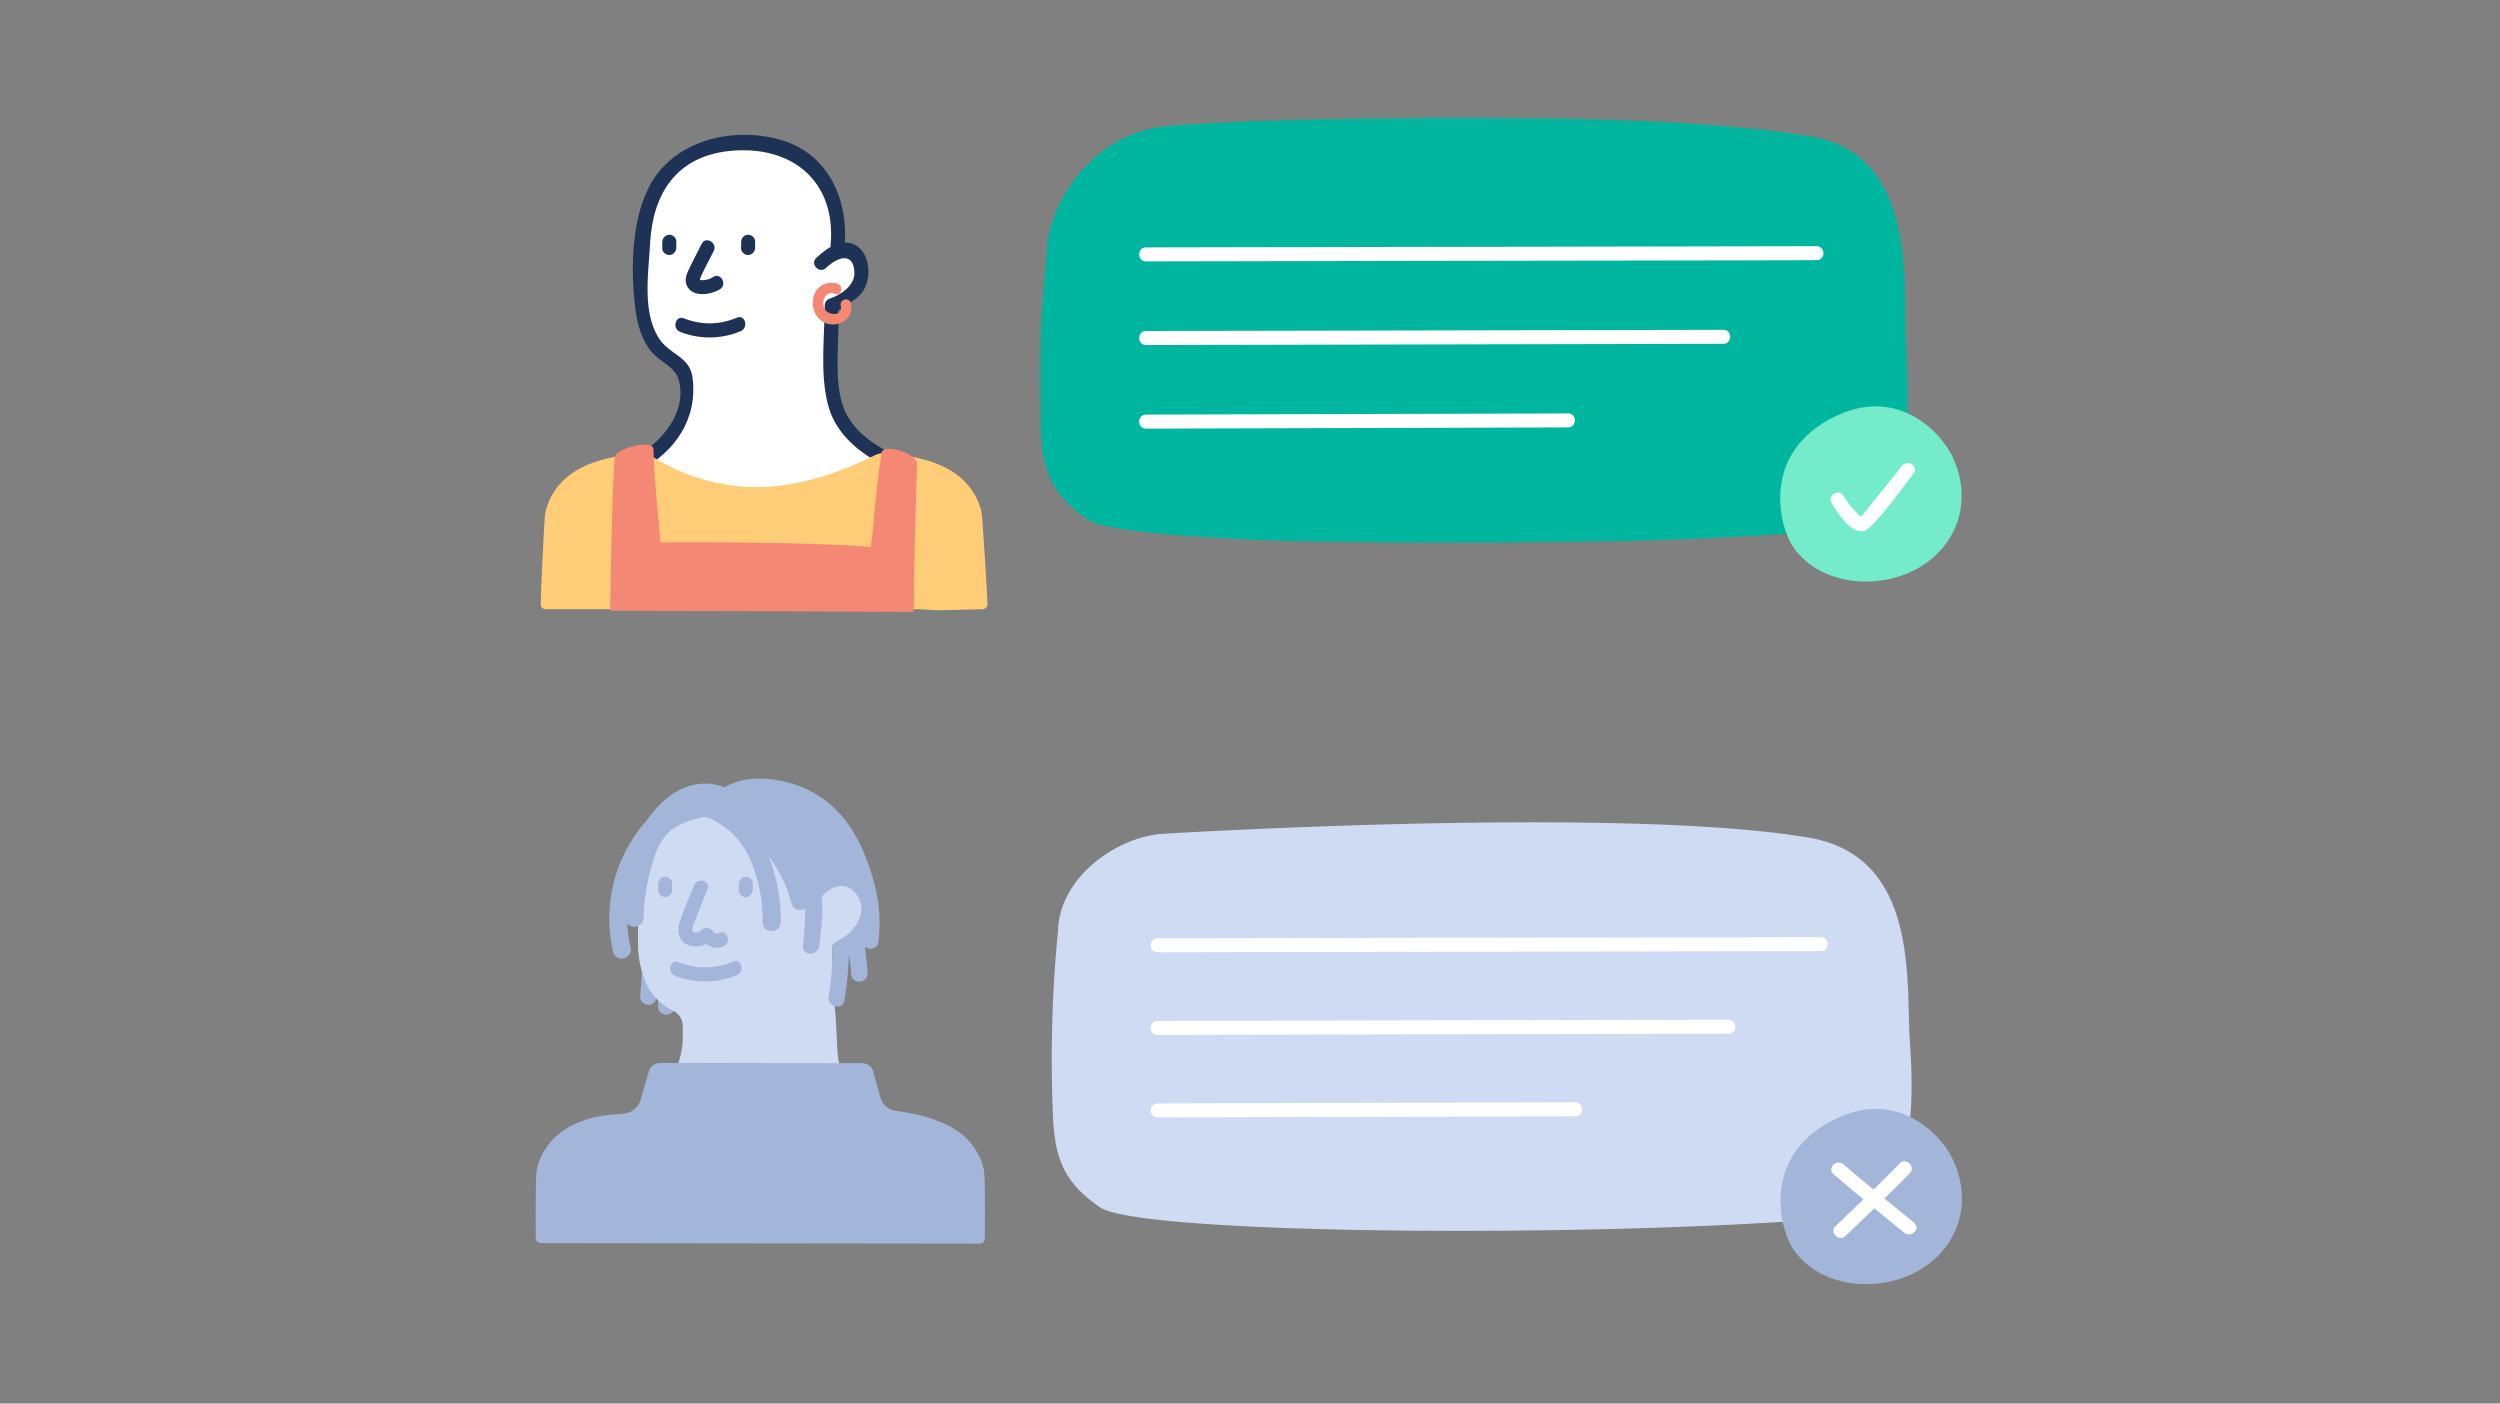 <svg width="570" height="320" xmlns="http://www.w3.org/2000/svg" xmlns:xlink="http://www.w3.org/1999/xlink"><rect width="100%" height="100%" fill="#808080" stroke="none"/><defs><path id="a" d="M.43.18h198.24v97.18H.43z"/></defs><g fill="none" fill-rule="evenodd"><path fill="#FFF" d="M148.8 104.16l5.2-5.6 3.33-8.05-1-5.83-5.34-4.6-4.6-7.78V57.16l2.42-13.97 9.81-9.09 12.82-1.6 11 2.43 6.32 7.45 2 4.93v8.82l4.38 2 1.15 6.31-5.53 5.6-2 2.26.95 17.37 2.97 8.05 13.23 11.56-45.28 7.68z"/><path d="M146.98 218.63c-.59.32-.63 3.26-.68 3.97l-.33 4.64c-.07 1 .9 1.86 1.87 1.86 1.06 0 1.8-.85 1.87-1.86l.17-2.52c-.76-.8-2.9-5.64-2.9-6.09M150.13 224.97c-.05.16-.07.34-.07.54v4.01c0 2.4 3.72 2.41 3.73 0v-1.6a20.35 20.35 0 01-3.66-2.95" fill="#A3B6D9"/><path d="M187.81 203.57c1.66-1.4 6.32-3.73 8.3.86 3 6.92-6.31 11.1-6.31 11.1 0 2.64-.3 7.1.4 12.92.71 5.83.5 12.74 1.25 14.25l-36.78-.32a18.97 18.97 0 001-6.67v-1.75c0-1.57-.93-3-2.38-3.58a13.62 13.62 0 01-5.32-4.89c-1.94-3.38-2.37-7.58-2.44-8.5-.16-1.98-.02-9.62.2-14.44.3-6.54 3.35-12.7 8.5-16.74a15.98 15.98 0 017.33-3.38c8.71-1.35 17.99 1.96 23.23 9.92a18.32 18.32 0 012.93 9.26l.1 1.96z" fill="#CEDBF2"/><path d="M164.06 212.7c-.6.25-1.1.2-1.49-.37-.53-.8-1.79-1.13-2.5-.32-.35.39-1.45.9-1.99.5-.57-.43.05-1.72.29-2.33.96-2.51 1.98-5 2.96-7.5.76-1.9-2.33-2.73-3.08-.84-1.04 2.63-2.21 5.25-3.13 7.93-.5 1.43-.74 3.12.18 4.45 1.23 1.78 3.84 1.94 5.72 1a3.79 3.79 0 003.89.56c1.86-.79 1.04-3.88-.85-3.08M153.9 222.47a18.7 18.7 0 0014.1-.14c1.86-.78 1.04-3.87-.86-3.08a16.08 16.08 0 01-12.4.14c-1.9-.75-2.74 2.34-.84 3.08M168.46 201.52c-.02.48 0 .96-.03 1.44-.04.86.77 1.6 1.6 1.6.9 0 1.55-.73 1.6-1.6.02-.48 0-.96.02-1.44.04-.86-.76-1.6-1.6-1.6-.9 0-1.55.73-1.59 1.6M150.08 201.5c-.03.48-.01.96-.03 1.44-.04.86.76 1.6 1.6 1.6.9 0 1.55-.74 1.59-1.6.02-.48 0-.96.03-1.45.04-.86-.77-1.59-1.6-1.59-.9 0-1.55.73-1.6 1.6" fill="#A3B6D9"/><path d="M193.48 212.87c-.02 0-.03.02-.05.04-1.57 1.37-3.66 1.99-3.65 2.84.06 3.83-.22 7.63-.87 11.4-.41 2.35 3.18 3.37 3.6 1 .6-3.47.94-6.96 1-10.48.27 1.5.47 3 .6 4.52.2 2.4 3.9 1.98 3.7-.42-.12-1.5-.32-3.77-.6-6.01.2.23.48.41.82.51.84.24 2.07-.29 2.2-1.24.7-5.04.19-10.08-1.26-14.95-1.41-4.77-3.5-9.78-6.71-13.63a24.18 24.18 0 00-12.35-7.99c-4.7-1.2-9.92-1.52-14.32.8a1.9 1.9 0 00-.38.27s-9.32-4.68-17.87 7.66a33.49 33.49 0 00-7.53 29.88c.62 2.57 4.6 1.49 3.97-1.09a28.07 28.07 0 01-.75-5.4c1.03 1.26 3.66.84 3.71-1.27.1-3.8.64-7.56 1.65-11.23.87-3.12 1.87-6.5 4.47-8.63.09-.07.16-.15.23-.23 1.38-1 3.56-2.1 6.9-2.84a2.7 2.7 0 011.67.16l.21.1c4.2 1.86 7.5 5.29 9.28 9.52a34.72 34.72 0 012.73 14.11c-.04 2.65 4.08 2.66 4.12 0a38.89 38.89 0 00-2.79-15.09 30.63 30.63 0 015.28 10.84c.4 1.55 2.02 1.77 3.08 1.12.07 2.82-.22 5.67-.5 8.48-.26 2.39 3.48 2.37 3.72 0 .41-3.92 1-7.32.54-11.2 0 0 3.8-4.38 7.14-1.37 2.74 2.47 2.7 6.46-1 9.82M223.3 283.55c.65 0 1.2-.42 1.22-.95.06-1.29.13-12.2-.11-15.2-.15-1.92-1.78-7.69-8.55-10.95-4.62-2.22-8.95-2.77-11.7-3.2a4.06 4.06 0 01-3.37-2.88l-1.7-6.1a2.64 2.64 0 00-2.57-1.86l-45.96-.05c-1.2 0-2.25.74-2.57 1.82l-1.96 6.65a4.4 4.4 0 01-3.73 3.06c-2.75.34-6.74.23-11.4 2.46-6.78 3.25-8.42 9.01-8.58 10.93-.24 3-.2 13.91-.15 15.2.03.53.57.95 1.23.95l99.9.12z" fill="#A3B6D9"/><path d="M241.22 212.25a301.11 301.11 0 00-1.19 41.05c.35 10.01 1.93 15.9 10.75 21.96 9.12 6.26 111.77 6.96 165.76 2.59 23.92-1.94 18.97-33.91 18.72-44.57-.35-15.24-.27-38.47-22.88-42.3-41.96-7.11-141.26-1.23-147.36-.86-9.73.6-23.4 9.36-23.8 22.13" fill="#CEDBF2"/><path d="M415.15 213.66c-38.7.1-93.36.15-132.06.23l-19.2.04c-2.04 0-2.05 3.2 0 3.2 38.71-.11 93.37-.16 132.07-.24l19.19-.04c2.05 0 2.06-3.2 0-3.19M394.14 232.49c-38.1.1-92.15.17-130.24.27-2.05 0-2.06 3.2 0 3.2 38.1-.11 92.14-.18 130.24-.28 2.05 0 2.05-3.2 0-3.2M359.16 251.32l-95.26.27c-2.05 0-2.06 3.2 0 3.2l95.26-.28c2.05 0 2.06-3.2 0-3.2" fill="#FFF"/><path d="M194.81 62.08c.15 2.97-3.06 5.14-5.6 6-.68.22-1.17.8-1.17 1.53-.03 7.29-1.08 15.16.64 22.3 1.67 6.96 7.3 11.56 13.56 14.5 1.85.86 3.47-1.9 1.61-2.76-5.19-2.43-10.14-5.98-11.85-11.71-1.53-5.1-.95-11.14-.86-16.42.02-1.29.12-2.6.07-3.9-.06-1.57-.02-.97-.07-.65-.04.22-.4.22.26-.34 2.2-1.85 4.56-2.3 5.89-5.21 1.22-2.7.95-6.86-1.4-8.94-3.2-2.8-7.3-.07-9.8 2.35-1.48 1.43.78 3.68 2.26 2.25 2.54-2.45 6.23-3.77 6.46 1z" fill="#1E3255"/><path d="M145.9 107.2c8-4.09 13.25-11.8 11.99-21.14-.67-4.95-5.32-5.12-7.76-9.08-3.72-6.03-2.27-14.84-1.9-21.58.6-11.17 5.96-19.72 18.05-20.97 14.05-1.46 24.44 6.67 23.1 21.5-.19 2.05 3 2.03 3.19 0 .94-10.37-3.79-20.89-14.39-23.99-11.05-3.23-24.65-.02-30.17 10.62-4.18 8.04-4.25 19.74-3.08 28.36.45 3.3 1.46 6.67 3.6 9.28 1.79 2.16 5.36 3.47 6.17 6.26 2.21 7.71-4.28 14.85-10.4 18-1.83.93-.22 3.68 1.6 2.75" fill="#1E3255"/><path d="M159.98 55.6c-1.02 2.04-2.1 4.06-3.06 6.12-.5 1.09-.85 2.24-.32 3.39 1.27 2.78 5.5 2.14 7.58.81 1.72-1.1.12-3.87-1.61-2.76a4.1 4.1 0 01-1.94.68c-1.08.09-1.23.14-.8-.81.89-1.97 1.94-3.89 2.9-5.82.92-1.83-1.83-3.45-2.75-1.61M155.07 75.66a18.3 18.3 0 0013.8-.15c1.87-.78 1.05-3.87-.85-3.08-4 1.67-8.07 1.72-12.1.15-1.92-.74-2.75 2.34-.85 3.08M168.99 55.13c-.02.47 0 .94-.03 1.41-.04.86.77 1.6 1.6 1.6.9 0 1.56-.74 1.6-1.6.02-.47 0-.94.02-1.41.04-.86-.76-1.6-1.6-1.6-.9 0-1.55.73-1.59 1.6M151.02 55.13c-.03.47 0 .94-.03 1.41-.04.86.76 1.6 1.6 1.6.9 0 1.55-.74 1.6-1.6.01-.47 0-.94.02-1.41.04-.86-.76-1.6-1.6-1.6-.9 0-1.55.73-1.6 1.6" fill="#1E3255"/><path d="M199.37 103.84c1-.51 2.13-.68 3.22-.47 2.38.43 7.7.6 12.97 3.24 6.62 3.31 8.22 9.18 8.37 11.13.23 3.04 1.26 18.89 1.2 20.2-.03.53-.55.96-1.2.96l-9.83.25-4.59-.25h-85.03c-.64 0-1.17-.43-1.2-.97-.05-1.3.7-17.15.94-20.2.15-1.94 1.74-7.8 8.36-11.12 5.06-2.52 10.13-2.79 12.65-3.19 1.24-.2 2.5.06 3.58.74 3.6 2.3 11.9 6.7 22.98 6.9 11.74.22 23.15-4.95 27.58-7.22" fill="#FFCC78"/><path d="M139.13 139.23l69.04.27c.12-.2.18-1.48.18-1.72.03-10.7.45-21.34.73-32.04.06-2.46-7.77-4.7-8.08-2.55-1.78 12.16-1.51 15.38-2.5 21.59-.2-.07-.42-.12-.66-.14-16.74-1.22-47.07-.97-47.27-.96-.71-8.87-1.25-12.35-1.58-21.25-.1-2.47-8.74-.12-8.86 1.83-.7 10.93-1 34.96-1 34.97M191.02 64.7a4.33 4.33 0 00-4.88 1.5 5.3 5.3 0 00.2 6.02c2.61 3.45 8.8 1.49 7.66-3.1-.37-1.5-2.68-.87-2.31.63.58 2.35-2.86 2.34-3.7.61-.82-1.67.26-4.24 2.4-3.35 1.42.6 2.04-1.72.63-2.3" fill="#F48874"/><g transform="translate(236.49 26.56)"><mask id="b" fill="#fff"><use xlink:href="#a"/></mask><path d="M2.08 31.49C.88 45.29.04 52.7.63 69.69.98 79.83 2.58 85.8 11.5 91.92c9.23 6.34 112.95 7.05 167.61 2.62 24.23-1.96 19.2-34.33 18.96-45.12-.35-15.43 1.1-41.01-21.8-44.89-42.47-7.2-139.85-3.67-149.24-2C13.07 5.04 2.5 18.57 2.08 31.5" fill="#00B69E" mask="url(#b)"/></g><path d="M414.2 56.13c-39.16.1-94.28.16-133.44.24l-19.48.04c-2.06 0-2.06 3.2 0 3.19 39.16-.1 94.28-.16 133.44-.23l19.48-.05c2.06 0 2.06-3.2 0-3.19M392.93 75.2c-38.56.1-93.09.17-131.66.27-2.05 0-2.05 3.2 0 3.2 38.57-.11 93.1-.18 131.66-.28 2.06 0 2.06-3.2 0-3.2M357.52 94.26l-96.24.27c-2.06.01-2.06 3.2 0 3.2l96.24-.28c2.05 0 2.06-3.2 0-3.2" fill="#FFF"/><path d="M445.02 103.83c-2.72-5.49-13.06-16.63-28.26-8.03-15.23 8.61-11 24.58-7.82 29.06 6.45 9.09 20.52 9.77 29.32 4.11 8.78-5.64 11.34-15.9 6.76-25.14" fill="#74EBCB"/><path d="M433.56 106.3c-1.97 2.57-4.02 5.09-6.09 7.59-.76.92-2.18 2.9-3.18 3.93a19.63 19.63 0 01-3.94-4.74c-1.06-1.76-3.82-.16-2.75 1.6 1.42 2.37 5.44 8.58 8.46 5.75 3.85-3.6 7.05-8.35 10.26-12.53 1.25-1.63-1.53-3.22-2.76-1.6" fill="#FFF"/><path d="M445.09 264.02c-2.72-5.49-13.06-16.63-28.27-8.03-15.22 8.61-10.99 24.58-7.8 29.06 6.44 9.09 20.51 9.77 29.3 4.11 8.8-5.64 11.35-15.9 6.77-25.14" fill="#A3B6D9"/><path d="M433.16 265.25a591.95 591.95 0 01-14.66 14.3c-1.5 1.4.76 3.65 2.26 2.25a592 592 0 0014.66-14.29c1.45-1.45-.8-3.71-2.26-2.26" fill="#FFF"/><path d="M418.05 267.72c5.28 4.56 10.73 8.92 16.12 13.35 1.58 1.29 3.85-.96 2.26-2.26-5.4-4.42-10.84-8.78-16.12-13.34-1.55-1.34-3.82.9-2.26 2.25" fill="#FFF"/></g></svg>